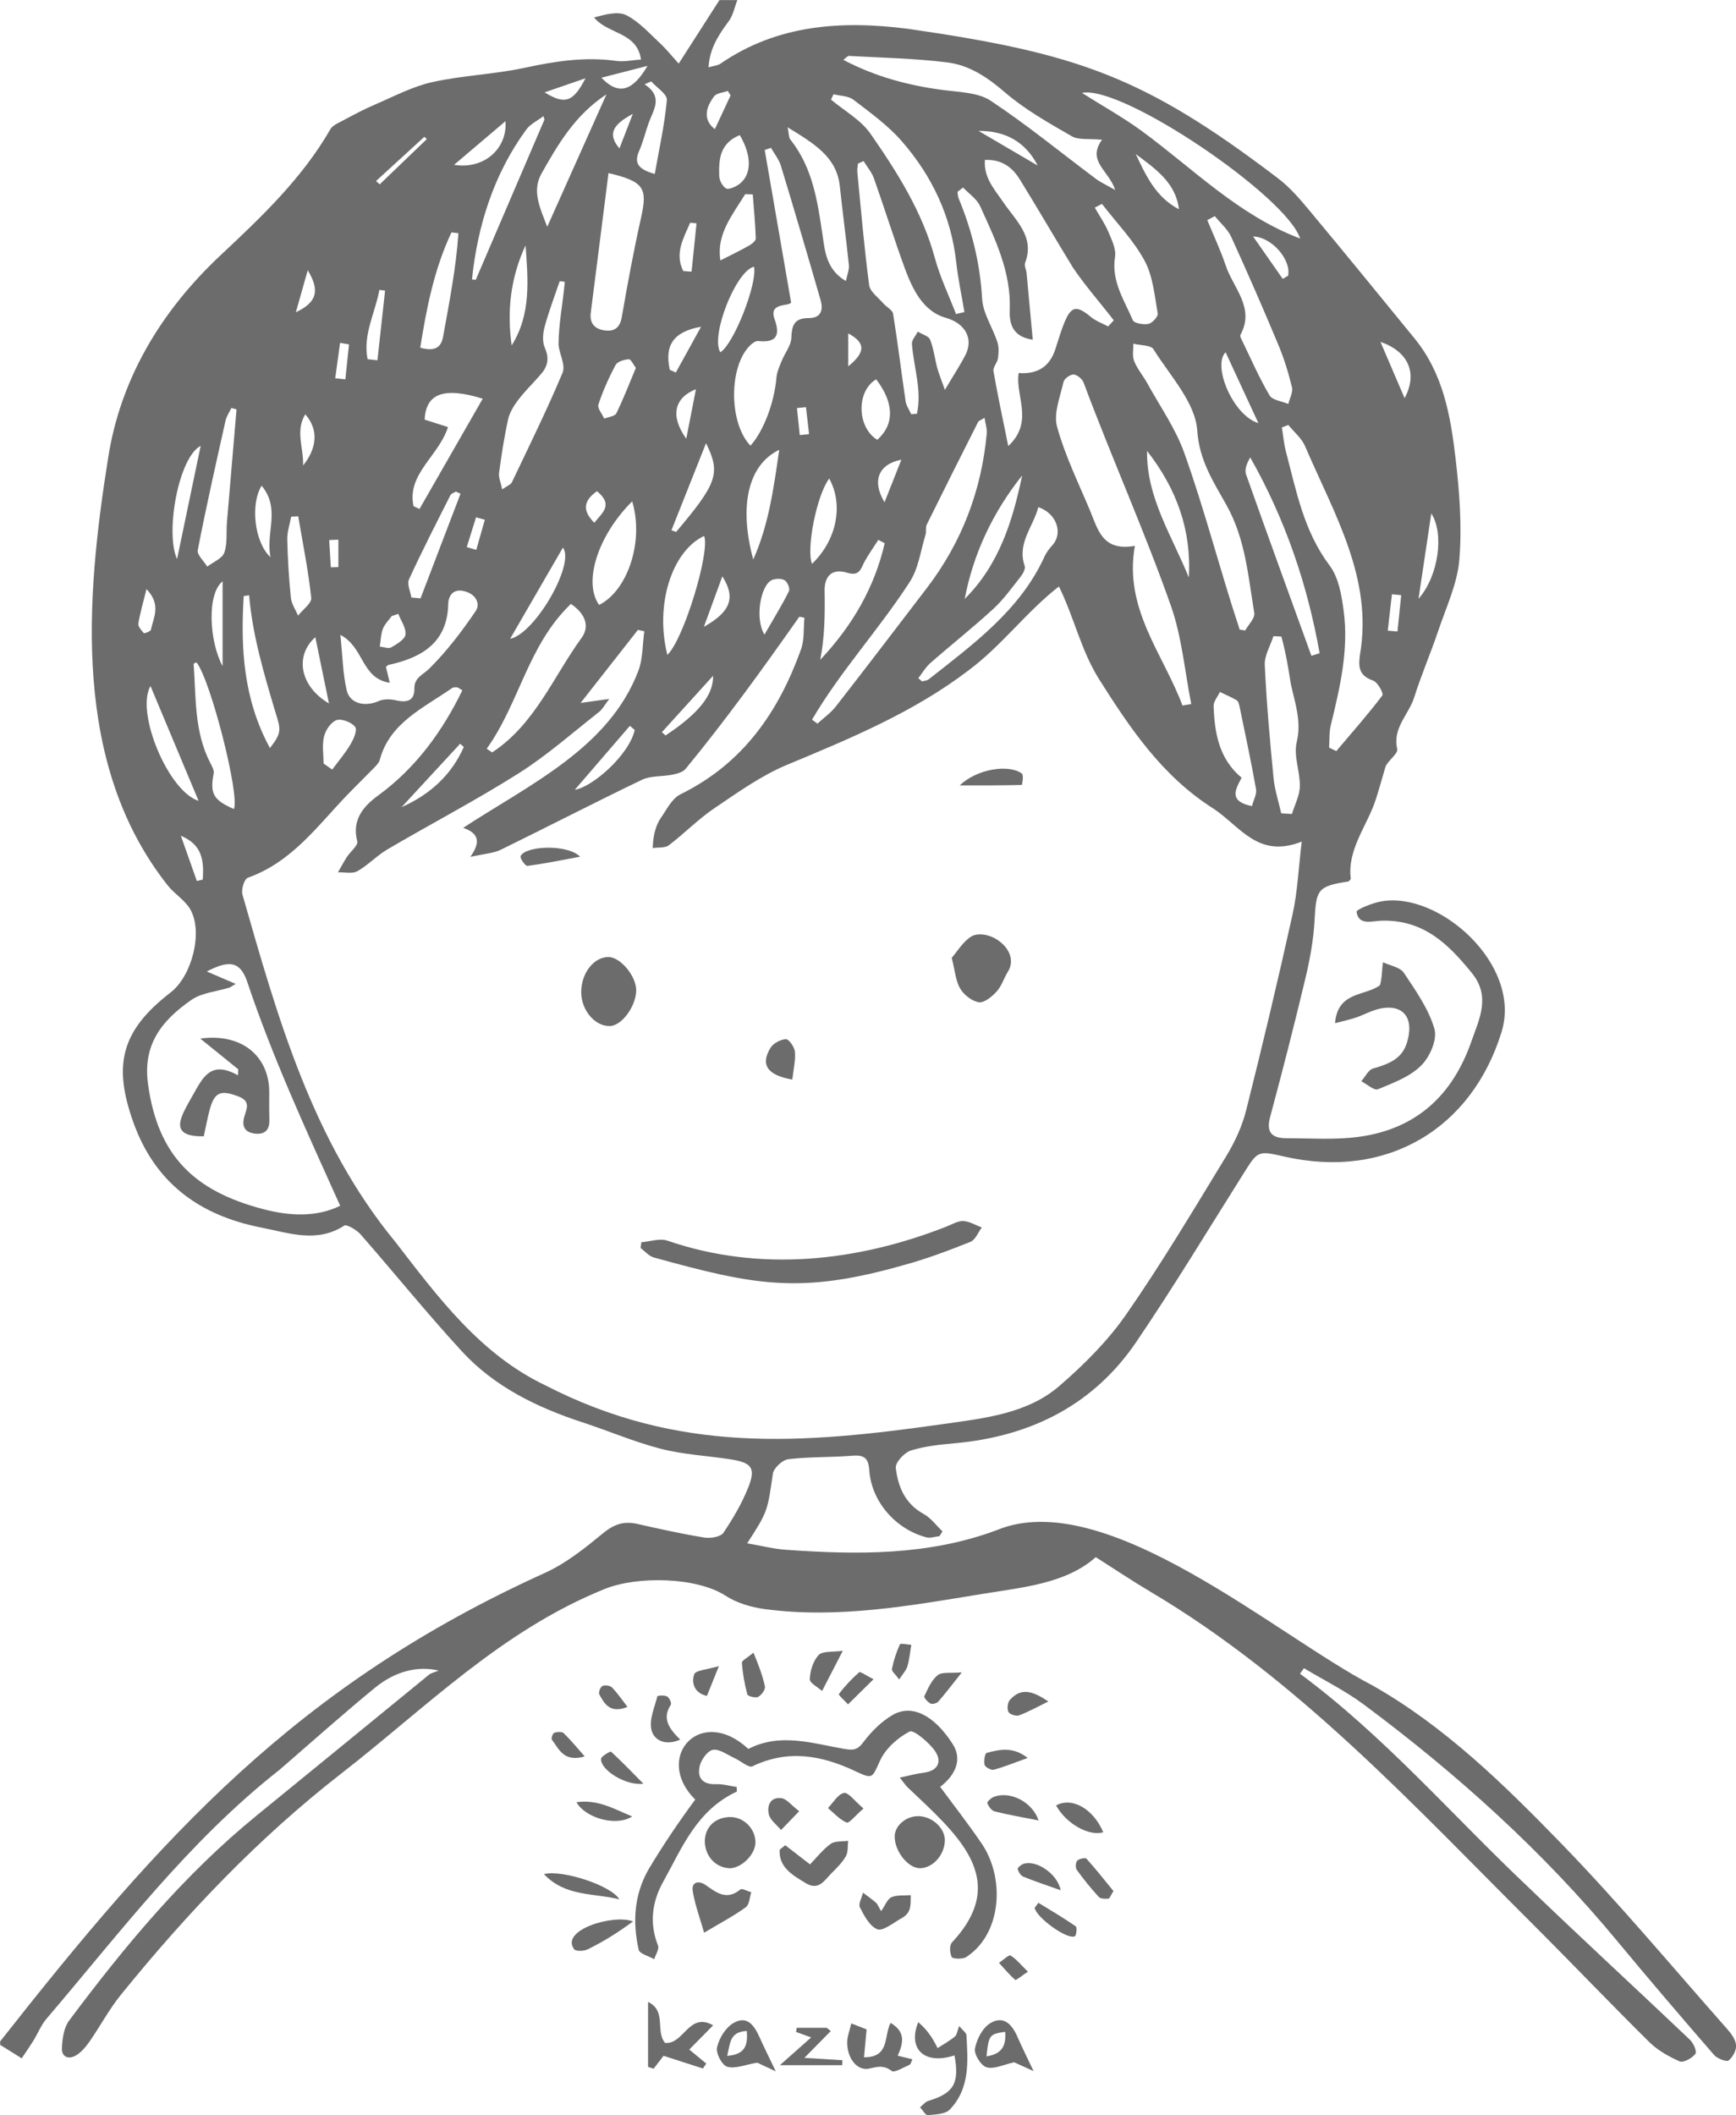 <?xml version="1.0" encoding="UTF-8"?><svg id="_イヤー_1" xmlns="http://www.w3.org/2000/svg" viewBox="0 0 566.19 689.67"><defs><style>.cls-1{fill:#6c6c6c;}</style></defs><path class="cls-1" d="M240.49,0c-.91,2.32-1.37,4.94-2.81,6.9-3.28,4.45-6.25,8.88-6.6,15.06,1.77-.53,3.03-.6,3.9-1.2,18.54-12.77,39.53-14.14,61.11-11.37,55.03,7.95,76.87,15.4,120.5,48.58,3.98,2.97,7.31,6.86,10.48,10.67,11.53,13.82,22.89,27.78,34.28,41.71,9.38,11.48,11.75,25.28,13.37,39.07,1.28,10.93,2.13,22.1,1.24,33.02-.63,7.85-4.28,15.51-6.86,23.17-2.47,7.33-5.56,14.47-7.89,21.84-1.76,5.55-7.11,9.92-5.51,16.75,.36,1.54-3.12,3.89-3.83,5.81-1.06,3.57-2.03,7.17-3.18,10.71-2.8,8.63-9.37,16.18-8.14,25.89-.3,.3-.53,.77-.83,.81-9.94,1.54-10.46,2.55-10.98,12.6-.33,6.32-1.49,12.66-2.96,18.85-3.61,15.19-7.5,30.32-11.55,45.41-1.29,4.82,.47,6.85,5.3,6.85,7.85,0,15.82,.59,23.53-.44,19.22-2.55,30.82-13.98,36.79-31.02,2.58-7.38,6.44-14.73,.19-22.41-7.59-9.34-15.68-17.45-29.48-17.06-3.01,.09-7.44,1.69-8.13-2.87-.12-.78,5.13-2.9,8.1-3.43,18.92-3.36,45.9,20.7,39.22,42.51-9.67,31.55-37.4,48.43-71.14,40.64-8.33-1.92-8.42-1.76-13.02,5.56-11.55,18.36-22.78,36.93-34.97,54.9-13.72,20.24-33.94,30.77-59.04,33.06-4.9,.45-9.91,.93-14.52,2.39-2.16,.69-5.11,3.93-4.9,5.7,.72,5.99,2.91,11.59,9.09,14.99,2.39,1.31,4.1,3.74,6.13,5.66-.32,.52-.65,1.05-.97,1.57-1.43,.15-2.99,.72-4.28,.38-9.97-2.61-17.91-11.62-18.62-21.86-.29-4.12-1.72-5.07-5.74-4.74-6.87,.56-13.84,.3-20.66,1.13-1.93,.23-4.78,2.89-5.04,4.72-1.77,12.17-1.58,12.2-8.38,22.7,4.48,.77,8.52,1.82,12.63,2.11,23.31,1.65,46.49,1.92,68.81-6.42,35.43-14.63,91.41,34.58,122.45,50.62,23.65,13.39,43.01,32.41,61.61,51.56,18.85,19.41,36.15,40.19,54.06,60.43,1.35,1.53,2.81,3.48,2.96,5.33,.14,1.67-1.06,3.93-2.45,5.01-.67,.52-3.72-.64-4.72-1.8-10.65-12.29-21.23-24.64-31.59-37.15-24.08-29.09-52.08-54.38-82.66-77.13-6.05-4.5-12.99-7.92-19.52-11.84l-1.28,1.81c27.49,20.32,49.63,46.15,74.25,69.39,17.45,16.81,35.32,33.22,52.89,49.92,1.17,1.12,2.39,3.81,1.81,4.62-.98,1.38-3.93,2.98-5.08,2.48-3.6-1.58-7.24-3.63-9.97-6.33-12.73-12.57-25.06-25.52-37.72-38.16-39.04-38.88-76.62-80.02-125.06-108.72-5.95-3.52-11.69-7.38-17.73-11.22-9.68,8.62-23.78,9.84-37.01,12-23.42,3.82-46.99,8.15-70.97,4.94-4.41-.59-9.13-2-12.75-4.35-9.44-6.14-28.83-6.49-39.4-2.22-33.72,13.6-58.29,38.69-85.85,60.11-27.25,21.18-50.57,45.81-71.96,72.2-3.81,4.71-6.67,10.11-10.12,15.09-1.17,1.69-2.56,3.43-4.28,4.54-2.55,1.65-4.99,.79-4.85-2.26,.14-3.05,.61-6.61,2.38-8.97,18.1-24.23,37.39-47.51,61.28-66.95,18.74-15.25,37.4-30.57,56.12-45.84,.58-.47,1.44-.63,3.09-1.31-6.92-1.62-14.28,.29-20.74,5.59-10.61,8.7-20.82,17.84-31.19,26.8-29.67,23.31-51.86,52.9-75.85,81.01-1.86,2.12-2.9,4.87-4.4,7.29-1.21,1.95-2.53,3.84-3.8,5.75-2.34-1.46-4.69-2.93-7.03-4.39v-1.13c52.56-66.81,96.72-116.15,177.98-152.9,6.76-3.13,12.79-7.98,18.54-12.71,3.52-2.9,6.74-4.14,11.2-3.14,7.29,1.64,14.59,3.27,21.96,4.47,1.98,.32,5.31-.24,6.18-1.53,3.18-4.69,6.09-9.68,8.16-14.9,2.49-6.25,1.11-8-5.81-9.08-7.56-1.18-15.33-1.54-22.67-3.42-8.71-2.24-17.02-5.83-25.58-8.63-14.96-4.89-28.82-11.7-39.33-23.12-11.42-12.4-21.99-25.52-33.09-38.19-1.27-1.45-4.54-3.35-5.31-2.85-8.93,5.79-17.99,2.41-26.93,.67-20.68-4.03-34.97-14.9-41.93-34.53-6.61-18.63-3.86-29.76,12.22-42.16,6.97-5.38,10.66-19.7,6.41-27.12-1.72-3-5.23-5.03-7.41-7.86-31.21-39.52-26.69-93.43-19.37-139.34,3.97-25.49,17-47.65,36.71-66.1,13.32-12.47,26.64-25.13,35.76-41.04,.73-1.27,2.6-2.05,4.07-2.83,3.39-1.8,6.79-3.64,10.32-5.15,6.2-2.65,12.29-5.92,18.81-7.38,9.9-2.21,20.27-2.54,30.19-4.68,9.92-2.14,19.68-3.67,29.85-2.24,2.57,.36,5.31-.27,8.07-.46-1.28-9.05-10.82-8.17-15.31-13.72,3.7-.98,7.82-2.1,10.54-.72,4.17,2.12,7.47,5.88,10.96,9.12,2.16,2.01,3.99,4.33,6.11,6.66,4.76-7.42,9.02-14.07,13.29-20.72h5.92Zm-41.77,227.87c-1.54,2.01-2.23,3.4-3.35,4.28-8.63,6.76-16.88,14.09-26.15,19.96-13.91,8.8-28.6,16.47-42.83,24.82-3.5,2.05-6.33,5.15-9.86,7.14-1.62,.91-4.18,.29-6.31,.37,.97-1.68,1.87-3.39,2.92-5.02,1.13-1.76,3.73-3.76,3.38-5.09-1.84-6.93,1.94-11.42,6.9-15.02,12.3-8.99,20.95-21.01,27.37-34.22-1.03-.6-1.35-.94-1.7-.97-.55-.04-1.25-.05-1.65,.23-9.29,6.49-20.38,11.33-23.58,23.41-.26,.99-1.19,1.89-1.96,2.69-2.8,2.89-5.7,5.69-8.5,8.59-9.82,10.16-18.07,21.97-32.57,27.16-1.19,.43-2.2,3.82-1.76,5.47,11.35,39.63,22.61,80.12,49.75,113.12,13.88,17.92,27.66,36.77,49.2,46.99,43.29,22.22,83.18,19.17,130.03,12.49,13.16-1.86,27.04-3.38,37.41-12.32,8.09-6.98,15.86-14.76,21.86-23.39,11.61-16.72,22.02-34.2,32.59-51.55,2.83-4.65,5.21-9.79,6.52-15,5.36-21.27,10.43-42.61,15.16-64.01,1.6-7.24,1.89-14.74,2.96-23.58-14.21,5.58-19.84-4.75-28.69-10.7-17-10.7-27.56-26.69-37.71-42.75-5.69-9.32-7.89-19.8-12.79-29.75-10.84,8.46-18.58,19.28-29.53,27.39-17.69,13.52-38.39,22.14-59.09,30.74-8.49,3.53-16.15,9.05-23.78,14.2-5.28,3.57-9.74,8.2-14.83,12.06-1.22,.93-3.46,.64-5.24,.91,.08-3.46,.7-7.02,2.71-9.94,1.89-2.71,3.57-6.24,6.33-7.59,20.65-10.15,32.06-27.13,39.3-47.21,1.16-3.21,.79-6.91,1.13-10.38-.56-.1-1.12-.21-1.67-.31-11.85,16.87-23.96,33.65-37.11,49.63-.89,1.07-2.81,1.57-4.36,1.88-3.25,.66-6.96,.28-9.79,1.63-15.47,7.42-30.69,15.3-46.1,22.83-2.39,1.17-5.34,1.3-9.93,2.34,3.62-5.11,2.5-7.8-2.33-9.48,21.72-14.2,47.49-26.01,57.07-51.05,1.57-4.02,1.38-8.67,2-13.04l-2.08-.46c-5.98,7.62-11.96,15.25-18.7,23.83,3.77-.53,6-.84,9.35-1.31Zm-121.83,92.94c-.68,.4-1.35,.8-2.03,1.2-4.2,1.29-9.09,1.68-12.47,4.04-9.5,6.63-15.89,14.38-14.12,27.39,3.23,23.68,15.34,34.95,37.45,40.78,8.4,2.22,17.25,2.84,25.23-1.07-11.12-24.7-22.02-48.2-30.49-73.52-2.2-5.79-5.31-6.9-13.02-2.87,3.67,1.58,6.56,2.82,9.45,4.06ZM314.09,61.15c-.6,.47-1.21,.93-1.81,1.4,.11,.7,.1,1.45,.36,2.09,4.37,10.53,7.03,21.32,7.67,32.74,.27,4.79,3.43,9.39,4.98,14.16,.54,1.64,.43,3.57,.19,5.31-.2,1.43-1.69,2.89-1.47,4.15,1.36,7.81,3.03,15.56,4.83,24.45,8.55-8.02,2.16-16.38,3.4-23.83q9.11,.73,11.89-7.57c1.01-3.03,1.86-6.12,3.1-9.07,2.2-5.24,3.99-5.44,8.53-1.65,1.61,1.34,3.76,2.09,5.66,3.11,.61-.67,1.22-1.33,1.83-2-4.4-5.72-9.26-11.19-13.28-17.14-5.86-9.54-11.44-19.23-17.33-28.74-2.36-3.81-5.68-6.64-11.41-6.42-.51,5.71,3.18,9.67,5.93,13.72,4.15,6.11,10.41,11.32,7.18,19.85-.35,.93,.36,2.19,.47,3.31,.67,7.03,1.31,14.07,2.02,21.74-7.15-1.01-7.64-5.96-7.5-9.79,.45-12.32-4.77-23-9.68-33.78-1.07-2.34-3.66-4.05-5.55-6.05Zm71.58,168.9c.95-.16,1.9-.32,2.85-.49-2.11-10.64-3.03-21.66-6.57-31.85-8.67-24.62-19.45-48.59-28.58-73.07-.48-1.13-2.12-2.49-3.25-2.52-1.11-.02-3.03,1.37-3.26,2.41-1.07,4.85-3.31,10.19-2.1,14.61,2.56,9.33,6.93,18.23,10.71,27.25,2.57,6.13,4.03,13.53,14.67,11.59-3.71,20.51,9.26,35.26,15.52,52.07ZM281.65,52.53l-1.83,.8c-.08,.92-.3,1.86-.21,2.77,1.2,12.3,2.24,24.62,3.86,36.87,.28,2.14,2.96,4.02,4.62,5.95,1.02,1.19,2.98,2.14,3.19,3.39,1.53,9.48,2.67,19.02,4.08,28.53,.22,1.46,1.2,2.81,1.83,4.22l1.86-.14c1.69-7.65-1.05-15.14-1.62-22.75-.13-1.27,1.23-2.68,1.9-4.03,1.39,.85,3.54,1.42,4.01,2.6,1.18,2.92,1.52,6.14,2.33,9.2,.49,1.83,1.24,3.6,2.5,7.17,2.84-4.77,4.87-7.88,6.59-11.13,2.95-5.56,0-10.56-6.27-12.35-7.59-2.12-10.97-9.63-13.41-16.18-3.53-9.7-6.61-19.56-10.05-29.29-.71-2.01-2.22-3.75-3.37-5.62Zm138.52,86.04l-2.09,.8c.43,2.63,.64,5.31,1.32,7.88,3.39,12.83,5.79,25.88,14.24,37.14,2.99,3.98,3.92,9.74,4.6,14.84,1.69,12.66-1.22,24.98-4.21,37.24-.57,2.35-.39,4.87-.55,7.3l2.35,1.13c5.07-6,10.29-11.89,15.01-18.13,.5-.66-1.49-4.31-3-4.85-4.64-1.65-4.85-4.34-4.3-8.43,4.33-24.86-8.41-45.91-17.86-67.92-1.07-2.62-3.62-4.68-5.49-7Zm-175.41,6.75c4.34-4.8,7.8-14.19,8.47-22.18,.16-1.92,1.06-3.81,1.8-5.65,.98-2.43,2.93-4.77,3.05-7.21,.18-3.92,.7-6.57,5.68-6.57,4.27,0,4.73-2.89,3.85-5.94-4.22-14.61-8.51-29.2-12.94-43.76-.63-2.06-2.13-3.88-3.23-5.81l-2.03,.71c2.83,16.34,5.65,32.68,8.61,49.78-1.21,1.32-7.35-.06-5.38,5.43,1.75,4.9,.94,7.75-5.38,7.08-.78-.08-1.84,.68-2.5,1.31-7.13,6.78-7.11,25.39,0,32.81Zm20.09,89.35l1.76,1.27c2.02-1.85,4.35-3.48,6-5.59,9.97-12.79,19.79-25.68,29.64-38.56,11.53-15.07,17.88-31.97,19.58-50.49,.14-1.52-.43-3.09-.73-5.06-1.17,.74-1.87,.93-2.09,1.35-5.63,11.12-11.23,22.26-16.74,33.44-.47,.96-.08,2.27-.41,3.33-1.63,5.26-2.3,11.14-5.29,15.6-9.92,15.3-22.52,28.98-31.74,44.71Zm139.46-29.39c.6,.1,1.21,.2,1.81,.29,1.05-1.91,3.25-4,2.96-5.71-2.01-11.93-2.84-24.03-9.08-35.19-4.18-7.49-8.86-14.47-9.53-24.32-.62-9.12-8.89-17.87-14.29-26.5-.85-1.36-4.32-1.23-6.57-1.78,.06,1.91-.38,4.01,.3,5.7,1.05,2.59,2.97,4.83,4.34,7.32,4.09,7.42,9.1,14.56,11.93,22.4,6.82,19.01,11.76,38.63,18.14,57.8Zm-44.88-159.71c-4.23-.42-7.62,.15-9.84-1.13-7.55-4.35-15.29-8.7-21.79-14.29-5.63-4.84-11.52-8.88-18.78-9.79-10.63-1.34-21.43-1.52-32.16-2.13-.4-.02-.85,.58-1.81,1.29,10.46,5.49,21.25,8.37,32.61,9.84,5.25,.68,11.37,.79,15.41,3.46,11.89,7.88,22.92,16.94,34.34,25.48,1.55,1.16,3.39,1.98,6.31,3.65-2.12-6.47-9.35-9.42-4.3-16.37Zm-47.62,56.83c.91-.22,1.83-.43,2.74-.65-.91-5.41-2.08-10.79-2.68-16.23-1.67-15.01-7.89-28.22-17.91-39.65-4.45-5.08-10.2-9.19-15.66-13.38-1.61-1.23-4.27-1.21-6.45-1.76l-.82,1.75c4.35,3.65,9.75,6.63,12.84,11.07,8.79,12.62,16.98,25.62,21.03,40.59,1.69,6.23,4.57,12.18,6.9,18.25Zm-113.35-45.97c-1.97,15.24-3.8,30.31-5.78,45.52-.46,3.53,1.35,5.43,4.74,5.81,3.23,.37,4.82-1.15,5.39-4.45,1.87-10.85,3.89-21.68,6.29-32.43,2.14-9.6,.93-11.7-10.65-14.45Zm225.57,21.35c-4.3-13.71-58.16-50.28-71.15-47.48,6.71,4.24,13.31,7.9,19.33,12.29,16.87,12.32,31.53,27.49,51.83,35.19ZM111.01,207.01c.72,6.83,.79,12.59,2.07,18.09,1.03,4.41,6.02,5.47,10.54,3.45,1.56-.69,3.8-.62,5.54-.2,3.69,.89,6.06,0,5.98-3.76-.08-3.67,2.75-4.49,4.87-6.58,5.71-5.65,10.62-12.14,15.12-18.74,1.54-2.26,.31-5.38-3.48-6.45-4.14-1.18-5.42,1.86-5.46,4.09-.26,12.36-8.24,17.47-19.47,19.89-.32,.07-.57,.44-.84,.67,.38,1.6,.75,3.12,1.24,5.17-9.42-1.51-8.23-11.48-16.1-15.63Zm306.88,58.2l3.47,.2c.91-3,2.52-5.99,2.58-9.01,.1-4.82-2.1-9.93-1.02-14.41,1.65-6.87-.6-12.84-1.96-19.15-.77-5.14-1.66-10.25-3.04-15.28-.86-.05-1.72-.1-2.59-.14-1,3.14-2.97,6.31-2.83,9.4,.57,12.3,1.67,24.59,2.86,36.85,.38,3.89,1.65,7.7,2.51,11.54Zm-21.69-194.73l-2.45,1.29c2.03,4.94,4.32,9.79,6.02,14.83,2.47,7.31,9.59,13.79,4.81,22.55-.26,.48,.29,1.44,.62,2.11,2.88,5.94,5.52,12.01,8.88,17.7,.9,1.52,4.01,1.87,6.1,2.76,.44-1.84,1.58-3.83,1.18-5.48-1.14-4.72-2.6-9.42-4.48-13.92-4.92-11.76-10.01-23.46-15.32-35.06-1.15-2.52-3.53-4.53-5.34-6.77ZM158.75,244.14l1.75,1.19c13.94-9.1,19.98-24.72,29.22-37.4,2.72-3.81,1.11-7.88-3.51-11.02-14.06,13.42-16.8,32.36-27.47,47.22Zm25.45-152.25l-1.65-.22c-1.67,4.93-3.54,9.8-4.9,14.81-.59,2.18-.84,4.91,.03,6.88,1.5,3.42,1.05,6.07-1.34,8.72-3.68,4.36-8.66,8.55-10.46,13.95-1.37,5.97-2.28,12.04-3.11,18.11-.21,1.53,.56,3.18,1.02,5.43,1.67-1.18,2.81-1.57,3.15-2.29,5.65-11.86,11.47-23.66,16.54-35.74,1.03-2.46-1-6.01-1.32-9.08,.02-6.84,1.44-13.72,2.05-20.56Zm243.51,121.95c.89-.29,1.79-.57,2.68-.86-3.95-22.28-11.16-43.59-22.63-63.83-1.1,1.91-1.93,3.95-1.36,5.54,6.99,19.75,14.18,39.44,21.31,59.15ZM256.88,41.51c.46,2.27,.36,3.32,.85,3.93,7.34,9.23,8.87,20.07,10.53,31.12,.76,5.09,1.11,11.31,7.64,15.07,.41-2.09,1.11-3.68,.96-5.19-.88-8.57-2.05-17.12-2.95-25.69-1.02-9.68-8.46-13.93-17.02-19.24Zm42.62,179.62l1.23,1.05c.72-.22,1.61-.25,2.15-.67,14.66-11.55,29.87-22.64,37.77-40.01,.61-1.34,1.56-2.6,2.57-3.71,3.57-3.9,1.45-10.4-4.58-12.43-1.61,6.36-7.01,11.75-4.45,19.13,.33,.95-.54,2.56-1.31,3.53-2.83,3.58-5.5,7.37-8.86,10.46-6.65,6.11-13.78,11.75-20.58,17.71-1.57,1.38-2.64,3.28-3.94,4.94Zm-10.96-44.01l-2.07-1.1c-1.48,2.31-3.08,4.56-4.41,6.94-1.26,2.25-1.55,5.09-5.73,3.79-5.07-1.57-7.63,1.21-7.38,6.37,.11,7.32,.01,14.8-1.44,22.03,10.63-11.27,17.76-23.77,21.03-38.03Zm-211.4-43.64l-1.67-.46c-.66,1.39-1.6,2.72-1.92,4.17-3.14,14.03-6.31,28.06-9.05,42.16-.3,1.56,2,3.59,3.1,5.4,1.93-1.49,4.89-2.65,5.55-4.54,1.08-3.08,.59-6.64,.87-9.99,1.02-12.25,2.08-24.49,3.12-36.73Zm68.96,5.77c-2.93,9.41-13.5,15.3-11.23,25.8l1.95,.91c6.83-11.91,13.65-23.82,20.62-35.96-12.8-3.97-18.55-1.62-18.94,6.82,2.29,.73,4.65,1.49,7.6,2.43Zm213.3-72.76l-2.34,1.21c1.5,2.63,3.27,5.16,4.44,7.92,1.1,2.61,2.57,5.6,2.16,8.17-1.26,7.83,2.98,14.05,5.83,20.65,.41,.96,3.51,1.51,5.1,1.16,1.27-.28,3.18-2.4,3-3.42-1.05-5.83-1.54-12.11-4.31-17.21-3.61-6.66-9.15-12.36-13.87-18.47ZM64.08,215.98c-.32,.17-.94,.36-.93,.5,.81,10.91,.14,22.05,5.43,32.28,.56,1.08,1.31,2.39,1.11,3.44-1.25,6.55-.15,8.65,6.58,11.59,2.04-4.32-7.67-42.38-12.2-47.82Zm153.58-2.44c5.36-5.05,14.04-33.84,11.98-38.79-10.53,4.96-16.1,22.48-11.98,38.79Zm-39.18-139.59c6.64-14.85,12.88-28.81,19.31-43.18-10.26,6.72-15.79,16.29-21.18,25.81-3.22,5.7-.45,11.28,1.87,17.37Zm-.91-34.97l-.32-1.11c-1.9,1.45-4.3,2.57-5.62,4.4-10.58,14.45-15.91,31.43-17.69,48.84l1.23,.12c7.47-17.42,14.94-34.83,22.41-52.25Zm230.76,223.87c.52-2.04,1.61-3.91,1.32-5.56-1.6-9.01-3.53-17.97-5.38-26.94-.15-.72-.38-1.69-.92-2.01-1.74-1.04-3.65-1.83-5.49-2.72-.72,1.55-2.11,3.13-2.05,4.65,.33,8.71,1.74,17.16,9.14,23.32-2.09,3.93-4.28,7.7,3.39,9.26Zm-202.15-99.38c-11.28,11.23-16.03,26.44-10.78,33.77,9.38-4.69,14.7-20.81,10.78-33.77Zm-124.93,30.63l-1.76,.25c-1.04,16.94-.14,33.57,8.55,49.57,3.86-4.98,3.58-5.97,1.86-11.46-3.76-12.59-7.55-25.26-8.65-38.36Zm252.13-39.08c-9.6,12.08-15.91,25.44-18.75,40.27,11.32-11.26,15.65-25.55,18.75-40.27Zm-196.32-41.64c4.98,1.33,6.9-.14,7.51-3.9,2-11.11,4.19-22.17,4.94-33.44l-2.26-.27c-5.66,11.97-8.13,24.7-10.19,37.61Zm237.05,33.65c-.24,15.19,8.18,27.77,13.61,41.26,.95-15.36-3.99-28.98-13.61-41.26Zm-128.44,35.4c5.01-11.19,6.65-23.08,8.47-35.76-10.13,4.88-13.23,18.23-8.47,35.76ZM49.08,223.68c-4.93,8.53,5.77,34.33,15.69,37.45-5.42-12.95-10.32-24.62-15.69-37.45Zm48.18-55.34l-2.3,.14c-.45,2.46-1.32,4.92-1.27,7.37,.14,6.37,.53,12.74,1.18,19.07,.2,1.99,1.53,3.87,2.35,5.8,1.51-1.94,4.48-4.02,4.29-5.79-.96-8.91-2.75-17.74-4.25-26.59Zm36.91,26.48l2.99,.28,13.04-34.12-1.53-.7c-.61,.39-1.5,.65-1.78,1.2-4.59,9.1-9.26,18.18-13.5,27.44-.72,1.56,.47,3.92,.78,5.91Zm100.79-109.91c3.59-1.83,6.5-3.22,9.29-4.8,.94-.53,2.27-1.57,2.24-2.34-.14-4.8-.62-9.59-.98-14.38l-2.47-.08c-4.13,6.75-9.48,13.09-8.08,21.6Zm-169.51,60.46c-7.29,3.81-11.62,28.5-7.7,36.92,2.66-12.78,5.18-24.85,7.7-36.92Zm169.48-30.51c4.36-2.61,12.12-22.32,11-27.91-5.93,1.37-14.29,22.59-11,27.91Zm-68.56,93.44c8.21-1.7,21.27-24.58,17.22-29.74-5.92,10.23-11.57,19.98-17.22,29.74Zm104.08-52.26c-4.01,5.19-7.58,22.86-5.62,27.81,8.04-7.68,10.37-19.19,5.62-27.81Zm-103.57-43.4c6.43-10.26,5.32-21.46,4.53-32.63-4.86,10.41-6.13,21.32-4.53,32.63ZM212.39,26.53l-2.15,.96c6.28,4.16,2.78,8.43,1.28,12.71-1.06,3-1.79,6.12-3.07,9.03-1.65,3.75-.56,5.91,5.1,7.49,1.45-8.24,3.23-16.14,3.94-24.12,.17-1.87-3.3-4.04-5.1-6.06Zm17.88,117.97c-3.76,9.47-7.52,18.93-11.28,28.4l1.52,.55c13.35-15.83,14.64-19.09,9.76-28.94Zm55.49-20.81c-6.52,3.8-6.31,15.67,.36,19.71,5.65-5.02,5.52-12.06-.36-19.71Zm-78.37-3.72c-.78-1.02-1.59-2.85-2.3-2.82-1.5,.07-3.72,.75-4.3,1.83-2.22,4.15-4.16,8.47-5.62,12.91-.4,1.23,1.22,3.07,1.91,4.62,1.35-.56,3.46-.78,3.93-1.73,2.32-4.72,4.2-9.64,6.37-14.81Zm33.88-75.92c-6.59,2.71-6.86,8.02-6.7,13.31,.04,1.44,1.02,3.34,2.22,4.08,.79,.48,2.96-.46,4.12-1.27,4.27-2.96,4.43-9.26,.36-16.12ZM105.52,248.94l2.82,1.99c2-2.69,4.21-5.27,5.91-8.13,1.04-1.75,2.38-4.64,1.6-5.75-1.05-1.49-4.41-2.81-6.06-2.25-1.84,.62-3.59,3.26-4.1,5.3-.69,2.8-.17,5.88-.17,8.83Zm143.81-42.02c3.1-5.39,5.75-9.67,7.98-14.15,.42-.85-.48-3.03-1.43-3.59-1.06-.62-3.13-.57-4.29,.03-3.5,1.81-5.48,12.44-2.27,17.71Zm161.09-68.96c-3.53-7.62-7.05-15.24-10.69-23.09-4.43,4.3,2.45,20.66,10.69,23.09ZM107.29,229.37c-1.62-7.84-2.94-14.29-4.45-21.61-6.89,6.19-4.93,16.07,4.45,21.61Zm-34.69-39.83c-5.24,4.17-4.32,19.78,0,27.65v-27.65ZM148.09,53.74c9.85,1.61,17.43-5.34,16.78-14.23-5.88,4.99-11.33,9.61-16.78,14.23Zm-62.76,104.63c-3.76,6.05-2.34,18.54,2.9,23.31-1.66-8.1,3.38-15.71-2.9-23.31Zm121.68,79.64c-.52-.45-1.05-.9-1.57-1.35-6.55,7.6-13.1,15.2-17.96,20.84,5.67-.8,17.75-11.36,19.53-19.49Zm255.63-42.76c6.68-7.62,8.36-21.45,4.17-27.84-1.35,9-2.64,17.65-4.17,27.84ZM370.42,50.23c3.3,6.98,6.5,14.03,14.08,18-.98-8.61-7.67-13.2-14.08-18Zm87.69,79.6c4.38-8.23,1.16-15.24-7.88-18.36,2.68,6.26,4.97,11.57,7.88,18.36ZM130.98,263.18c9.51-4.24,16.35-10.68,20.29-19.62l-1.2-1.05c-6.36,6.89-12.73,13.78-19.09,20.67Zm-11.09-146.06l3.21,.36c.83-7.57,1.66-15.14,2.49-22.71l-1.85-.25c-1.38,7.52-5.46,14.64-3.85,22.6Zm98.56,3.45l1.96,.91,8.24-14.94c-9.21,1.61-11.93,6.25-10.2,14.03Zm-88.55,79.58l-2.14,.73c-.99,1.38-2.33,2.64-2.89,4.16-.68,1.81-.7,3.85-1,5.79,1.26,.12,2.86,.77,3.72,.26,1.85-1.07,4.47-2.61,4.65-4.19,.26-2.14-1.47-4.49-2.34-6.75Zm97.08-73.25c-7.21,2.88-8.38,8.87-3.16,16.15l3.16-16.15Zm-11.11,111.84l1.2,1.06c10.3-6.82,15.67-12.98,15.5-19.45-6.12,6.74-11.41,12.56-16.7,18.39ZM338.44,53.98c-3.92-7.61-10.39-11.38-19.29-11.29,6.43,3.76,12.86,7.53,19.29,11.29ZM196.15,25.34c5.52,5.82,10.17,4.46,15.03-3.86-6.01,1.54-10.52,2.7-15.03,3.86Zm222.21,65.58l1.76-1.03c1.03-5.14-5.23-12.59-11.43-12.79,3.38,4.83,6.52,9.33,9.66,13.82Zm-195.51-2.53l2.7,.19c.54-5.25,1.08-10.5,1.62-15.75l-2.07-.22c-2.18,5.07-5.15,10.03-2.25,15.78Zm12.74,99.53c-2.06,5.63-3.9,10.66-6.02,16.46,8.73-4.89,10.45-9.52,6.02-16.46Zm-136.74-36.13c4.77-5.94,4.93-11.96,.7-16.7-3.29,5.53-.52,10.64-.7,16.7Zm23.78-92.75l1.22,1.06c5.12-4.91,10.23-9.82,15.35-14.73l-.79-.77c-5.26,4.81-10.52,9.62-15.77,14.43Zm-22.26,29.07l-3.88,13.71c6.86-3.23,7.91-7.03,3.88-13.71Zm-52.59,103.97c-1.09,4.43-2.11,7.8-2.65,11.23-.15,.97,.98,2.22,1.78,3.13,.15,.17,2.19-.56,2.3-1.08,.84-4.01,3.47-8.16-1.43-13.28Zm246.2-42.2c-7.59,1.51-9.65,7.02-5.49,13.89,1.98-5.02,3.55-8.98,5.49-13.89ZM64.2,287.26l1.92-.46c.6-7.56-1.01-11.68-7.13-14.29,1.74,4.92,3.47,9.83,5.21,14.75ZM238.28,31.1l-.92-1.45c-1.53,.56-3.68,.71-4.47,1.77-3.25,4.37-3.21,8,.26,10.69,1.77-3.81,3.45-7.41,5.13-11.01Zm-47.32-5.58c-4.08,1.41-8.16,2.82-13.34,4.6,6.65,4.09,9.33,3.19,13.34-4.6Zm3.75,134.64c-4.44,3.1-4.86,6.32-.87,10.29,2.38-3.12,6.44-5.7,.87-10.29Zm257.9,45.48c1.06,.09,2.11,.18,3.17,.26l1.22-11.84c-1.01-.1-2.02-.2-3.03-.3-.45,3.96-.91,7.92-1.36,11.88ZM113.82,112.3l-2.91-.51c-.53,3.85-1.06,7.69-1.58,11.54l3.31,.36c.39-3.8,.79-7.59,1.18-11.39Zm162.83,7.15c5.83-4.72,5.55-7.75,0-10.74v10.74Zm-124.42,58.94l3.1,.9c.93-3.27,1.87-6.55,2.8-9.82-.96-.26-1.91-.52-2.87-.79l-3.03,9.7ZM206.39,37.14c-6.98,3.69-8.1,6.86-4.36,11.25,1.38-3.56,2.67-6.88,4.36-11.25ZM110.36,175.97l-3,.13,.54,8.87,2.46-.08v-8.92Zm150.48-34.11l3.04-.3c-.34-2.93-.68-5.86-1.02-8.8-.98,.1-1.96,.2-2.94,.29,.31,2.94,.61,5.87,.92,8.81Z"/><path class="cls-1" d="M240.33,584.16c-13.16,6.09-17.89,18.4-24.07,29.48-3.59,6.43-4.53,13.51-1.65,20.74,.46,1.16-.79,2.94-1.24,4.44-1.75-1.01-4.77-1.76-5.06-3.07-2.05-9.03-1.51-18.01,3.25-26.28,4.64-7.77,9.79-15.4,15.19-22.7-13.77-13.59,1.59-31.12,17.31-16.51,10.32-5.31,20.75-1.87,30.96-.07,3.31,.58,4.57,.5,6.57-2.15,2.57-3.4,5.83-6.71,9.55-8.86,6.31-3.65,13.53,.13,19.48,9.34,3.23,4.84,1.34,10.01-3.98,14.1,4.57,6.22,9.35,12.33,13.69,18.72,7.69,11.64,6.14,29.73-5.47,36.95-1.32,.52-4.17,.44-4.47-.19-.64-1.34-.78-3.79,.11-4.77,19.41-20.76,1.34-35.45-14.58-50.65-.64-.65-1.15-1.43-2.45-3.07,3.01-.63,5.28-1.29,7.61-1.57,5.06-.6,6.16-3.78,3.87-7.1-1.96-2.83-7.01-7.02-8.26-6.37-3.93,2.04-7.88,5.6-9.65,9.47-2.66,5.8-2.28,6.2-8.28,3.38-10.86-5.1-21.85-7.07-33.39-1.48-1.16,.56-3.81-1.79-5.82-2.7-2.33-1.06-4.91-3.05-7.02-2.69-1.77,.3-3.83,3.21-4.32,5.28-.83,3.5,.61,6.11,5.29,5.92,2.24-.09,4.51,.58,6.76,.91l.07,1.49Z"/><path class="cls-1" d="M435.42,333.62c.83-10.45,9.91-8.8,14.65-12.38,.71-2.41,.62-5.01,.98-7.49,2.32,1.1,5.58,1.63,6.78,3.41,3.89,5.82,8.12,11.81,10,18.31,1,3.46-1.46,9.11-4.34,11.98-3.61,3.61-9.11,5.66-14.1,7.72-1.19,.49-3.58-1.67-5.41-2.61,1.27-1.44,2.29-3.74,3.87-4.17,7.6-2.1,10.55-4.61,11.61-10.95,1.06-6.38-2.55-9.93-9.17-8.61-2.81,.56-5.4,2.05-8.13,2.98-1.85,.63-3.79,1.03-6.72,1.81Z"/><path class="cls-1" d="M311.29,670.19c-10.21,3.29-15.25-2.48-11.8-10.84,3.09,2.69,4.62,5.08,6.3,8.46,1.89-1.23,3.9-2.34,5.62-3.76,.7-.58,.8-1.84,1.42-3.44,1.13,1.38,2.32,2.16,2.37,3,.48,8.55,1.2,17.31-5.44,24.24-1.42,1.49-4.7,1.6-7.17,1.81-.75,.06-1.68-1.66-2.52-2.56,.91-.72,1.71-1.79,2.75-2.1,8.24-2.47,10.18-5.77,8.48-14.82Z"/><path class="cls-1" d="M246.39,600.54c.12,3.93-4.38,8.55-8.39,8.63-9.98-.5-11.54-15.96-.29-16.7,4.53-.24,8.54,3.48,8.68,8.07Z"/><path class="cls-1" d="M308.16,600.19c-.14,4.72-3.99,8.95-8.13,8.96-3.89,0-8.3-5.58-8.23-10.4,.05-3.64,3.98-6.81,8.13-6.56,4.4,.27,8.35,4.11,8.23,8Z"/><path class="cls-1" d="M211.36,673.95v-21.21c6.16,3,2.28,9.44,5.54,13.37,6.13,.62,7.76-10.25,15.69-5.73-2.66,2.7-5.24,5.31-7.79,7.9,2.1,1.73,3.83,3.15,5.55,4.57-.37,.54-.73,1.07-1.1,1.61-4.27-1.38-8.54-2.75-12.83-4.14-1.01,1.31-2.13,2.76-3.25,4.21-.6-.19-1.2-.38-1.81-.58Z"/><path class="cls-1" d="M256.1,601.66c2.56,1.97,5.12,3.95,8.09,6.24,2.2-2.26,4.17-4.84,6.74-6.69,1.37-.99,3.76-.7,5.69-.99-.21,1.7,.05,3.64-.75,5.04-1.19,2.09-3.03,3.88-4.78,5.63-2.19,2.19-4.06,5.65-8.18,3.19-4.4-2.62-9-5.25-8.62-10.98,.6-.48,1.21-.96,1.81-1.44Z"/><path class="cls-1" d="M229.64,630.18c-1.37-4.85-3.01-9.16-3.71-13.6-.46-2.94,1.91-3.55,4.23-1.93,3.56,2.49,6.84,5.13,11.32,1.42,.51-.42,2.33,.58,3.55,.93-.57,1.67-.6,4.01-1.8,4.88-3.86,2.8-8.16,5.06-13.59,8.3Z"/><path class="cls-1" d="M277.64,659.75c2.09,.82,3.44,1.35,5,1.96-.26,2.74-.54,5.81-.85,9.09,8.5,.05,6.42-6.95,8.67-11.21,4.97,2.92,4.17,6.56,2.33,10.7,1.63,.39,3.01,.72,4.76,1.15-.31,.66-.43,1.58-.9,1.79-1.94,.87-4.96,2.69-5.8,2.05-2.54-1.94-4.47-1.47-7.26-.81-4.03,.96-7.48-3.45-7.26-8.89,.07-1.82,.8-3.62,1.32-5.82Z"/><path class="cls-1" d="M337.09,675.3c-2.77-1.26-5.05-2.29-6.33-2.87-3.41,.74-6.57,2.35-8.98,1.64-1.86-.54-4.13-4.22-3.79-6.11,.54-3,2.41-6.69,4.96-8.26,4.29-2.65,7.12,.38,8.83,4.31,1.46,3.35,3.1,6.62,5.31,11.29Zm-9.25-12.8c-5.09,.69-5.39,1.07-6.1,8.01,5.29-.81,6.42-3.75,6.1-8.01Z"/><path class="cls-1" d="M253.02,675.39c-2.88-1.35-5.14-2.41-6.04-2.83-3.93,.65-7.22,2.09-9.8,1.32-1.74-.52-3.76-4.42-3.32-6.32,.67-2.92,2.72-6.37,5.3-7.89,4.56-2.7,6.89,.88,8.55,4.57,1.48,3.29,3.1,6.53,5.3,11.15Zm-9.45-13.17c-5.72,.27-5.4,4.14-6.4,8.12,6.2-.48,6.7-3.81,6.4-8.12Z"/><path class="cls-1" d="M287.38,623.15c1.41-2,2.06-3.99,3.38-4.55,1.83-.78,4.16-.49,6.28-.66-.06,3.35,.28,5.82-3.25,7.66-2.51,1.42-5.88,4.16-7.64,3.46-2.54-1.01-4.31-4.42-5.69-7.13-.59-1.17,.62-3.17,1.01-4.8,1.42,1.08,2.89,2.1,4.22,3.26,.54,.47,.78,1.24,1.68,2.76Z"/><path class="cls-1" d="M259.84,661.19h9.8l1.3,1.07c-2.8,2.84-5.6,5.69-8.59,8.73,4.21,.26,8.31,.52,12.41,.77l-.09,1.61h-20.3c4.27-3.79,7.04-6.25,10.18-9.04l-4.92-1.79,.21-1.36Z"/><path class="cls-1" d="M201.98,619.31c-8.16-2.11-17.59-.77-24.58-8.24,6.08-1.51,22.1,3.78,24.58,8.24Z"/><path class="cls-1" d="M206.46,626.51c-5.35,3.88-9.09,6.23-14.66,9.04-1.25,.6-3.24,.76-4.41,.2-5.15-6.4,12.77-11.75,19.07-9.24Z"/><path class="cls-1" d="M221.84,567.22c-4.93,2.17-8.62,.14-9.38-3.21-.77-3.37,1.03-7.3,1.94-10.93,.06-.24,2.38-.4,3.2,.08,.74,.44,1.51,2.2,1.17,2.72-3,4.58-.38,7.94,3.08,11.34Z"/><path class="cls-1" d="M359.82,597.43c-4.73,1.38-12.13-2.83-15.38-8.74,5.17-2.88,12.17,1.1,15.38,8.74Z"/><path class="cls-1" d="M338.75,593.58c-5.29-1.05-9.85-1.82-14.32-2.94-1.03-.26-2.03-1.64-2.42-2.71-.15-.42,1.28-1.74,2.21-2.08,5.34-1.93,12.45,1.67,14.52,7.73Z"/><path class="cls-1" d="M268.12,551.36c-1.34-1.21-4.08-2.6-4.02-3.86,.13-2.72,1.07-5.92,2.91-7.87,1.26-1.34,4.6-.9,7.87-1.38-2.44,4.73-4.21,8.17-6.76,13.11Z"/><path class="cls-1" d="M363.14,616.6c-.87,1.38-1.2,2.44-1.62,2.47-1.06,.09-2.59,.07-3.16-.55-2.55-2.79-4.94-5.73-7.14-8.78-.51-.71-.44-2.38,.11-3.05,.52-.63,2.66-1.03,3.01-.65,3.09,3.43,5.94,7.05,8.8,10.55Z"/><path class="cls-1" d="M281.62,589.68c-2.6,2.26-4.71,4.91-5.46,4.59-2.32-.97-4.13-3.07-6.13-4.73,1.72-1.76,3.21-4.5,5.24-4.93,1.37-.29,3.5,2.67,6.35,5.07Z"/><path class="cls-1" d="M245.73,538.85c1.54,3.78,2.92,7.18,3.75,11.05,.18,1.03-1.11,2.78-2.22,3.39-.8,.44-3.36-.22-3.51-.78-.91-3.37-1.53-6.85-1.79-10.32-.06-.75,1.78-1.63,3.78-3.33Z"/><path class="cls-1" d="M260.64,590.58c-2.57,2.66-4.24,4.39-5.91,6.12-1.38-1.69-3.52-3.21-3.97-5.1-.63-2.62,.28-5.73,4.07-5.29,1.72,.2,3.2,2.26,5.81,4.26Z"/><path class="cls-1" d="M338.68,620.43c4.08,2.52,8.24,4.94,12.17,7.67,.51,.35,.22,3.04-.34,3.27-2.58,1.1-12.58-6.21-13.06-9.31,.41-.54,.82-1.09,1.23-1.63Z"/><path class="cls-1" d="M206.18,592.28c-5.06,3.32-15.11,.67-18.18-4.65,6.98-.98,12.17,2.15,18.18,4.65Z"/><path class="cls-1" d="M209.83,581.6c-5.73,.74-13.97-4.45-13.81-8.09,.04-.88,3.07-2.53,3.25-2.37,3.49,3.19,6.76,6.6,10.56,10.45Z"/><path class="cls-1" d="M313.7,545.29c-3.29,4.15-5.39,6.93-7.69,9.55-.48,.55-1.96,.93-2.53,.63-.91-.48-2.23-1.95-2.01-2.4,1.17-2.45,2.31-5.23,4.37-6.87,1.41-1.12,4.28-.58,7.87-.91Z"/><path class="cls-1" d="M341.92,554.79c-3.78,1.84-6.6,3.43-9.61,4.54-.92,.34-3.06-.37-3.41-1.12-.49-1.05-.33-2.98,.42-3.86,3.75-4.36,7.74-2.83,12.6,.44Z"/><path class="cls-1" d="M284.89,547.54c-3.3,3.25-5.81,5.72-8.31,8.19-1.05-1.16-3.21-3.07-2.98-3.37,1.93-2.58,4.19-4.98,6.64-7.12,.33-.29,2.3,1.1,4.66,2.3Z"/><path class="cls-1" d="M345.93,616.34c-4.57-1.63-8.43-2.9-12.18-4.43-.86-.35-1.58-1.55-1.82-2.49-.1-.41,1.06-1.39,1.83-1.67,4-1.46,11.16,3.12,12.17,8.59Z"/><path class="cls-1" d="M335.18,573.19c-4.28,1.54-7.61,2.91-11.06,3.85-.83,.23-2.8-.82-3-1.59-.33-1.22,.08-3.73,.7-3.9,4.14-1.11,8.47-2.16,13.36,1.64Z"/><path class="cls-1" d="M293.25,547.61c-1.2-1.68-2.51-2.69-2.35-3.44,.55-2.74,1.45-5.46,2.6-8.03,.17-.38,2.42,.09,3.71,.17-.39,2.34-.6,4.72-1.26,6.99-.39,1.33-1.51,2.47-2.7,4.32Z"/><path class="cls-1" d="M190.71,572.71c-6.86,1.97-8.35-2.36-10.71-5.45-.31-.41,.25-2.06,.76-2.26,.91-.34,2.55-.41,3.1,.13,2.43,2.38,4.59,5.02,6.84,7.57Z"/><path class="cls-1" d="M234.47,543.25c-1.72,4.26-2.72,6.76-3.92,9.73-4.14-.95-5.1-4.28-4.14-7.06,.46-1.33,4.45-1.57,8.06-2.67Z"/><path class="cls-1" d="M335.25,642.89c-2,1.33-3.88,2.88-4.11,2.69-1.94-1.68-3.58-3.67-5.32-5.57,1.29-.86,3.24-2.72,3.74-2.41,1.92,1.16,3.37,3.02,5.68,5.29Z"/><path class="cls-1" d="M204.65,556.55c-5.66,2.27-7.49-.97-9.17-4.02-.36-.65,.28-2.41,.99-2.79,.74-.41,2.53-.15,3.12,.46,1.78,1.83,3.21,3.97,5.06,6.35Z"/><path class="cls-1" d="M209.18,405.04c2.85-.22,6.07-1.37,8.5-.51,30.24,10.4,62.01,6.81,90.99-4.59,1.82-.69,3.7-1.88,5.5-1.8,2.04,.09,4.03,1.35,6.04,2.09-1.22,1.61-2.07,4.03-3.71,4.69-7.07,2.82-14.25,5.54-21.62,7.54-33.77,9.63-48.6,6.68-81.55-2.42-1.65-.42-2.96-2.05-4.42-3.12,.09-.63,.18-1.26,.27-1.88Z"/><path class="cls-1" d="M310.39,312.31c1.94-2.16,3.87-5.69,6.92-7.24,6.05-2.24,15.64,5.19,11.34,11.88-1.27,2.1-1.99,4.59-3.61,6.36-1.49,1.64-4.05,3.74-5.79,3.48-2.27-.34-4.89-2.42-6.08-4.44-1.48-2.49-1.66-5.69-2.77-10.05Z"/><path class="cls-1" d="M189.56,323.53c0-6.21,4.05-11.45,8.85-11.48,3.94-.03,9.18,6.31,9.08,10.97-.12,5.16-4.67,11.35-8.47,11.52-4.9,.23-9.46-5.09-9.46-11.01Z"/><path class="cls-1" d="M258.41,352.01c-8.21-1.42-10.46-4.9-7.11-10.35,.9-1.46,3.27-2.77,5.02-2.82,.98-.03,2.81,2.57,2.94,4.09,.24,2.86-.48,5.79-.85,9.09Z"/><path class="cls-1" d="M313.01,256.1c5.61-5.44,16.1-7.01,20.28-3.86,.66,.49,.06,3.69-.01,3.69-6.33,.18-12.67,.16-20.27,.16Z"/><path class="cls-1" d="M189.2,279.34c-6.3,1.16-11.73,2.28-17.21,3-.61,.08-2.5-2.51-2.19-3.19,1.56-3.39,15.28-3.99,19.4,.19Z"/><path class="cls-1" d="M65.33,338.64c13.77-1.89,22.64,5.99,22.48,17.77-.04,3,0,5.99,.04,8.99,.03,3.06-1.52,4.6-4.72,4.22-3.2-.38-4.27-2.23-3.54-5.2,.63-2.57,2.53-5.26-1.87-6.93-5.72-2.17-7.78-1.45-9.33,4.34-.77,2.88-1.3,5.81-1.93,8.67-12.44,.25-6.95-7.18-3.39-13.74,3.02-5.16,5.53-11.23,14.54-6.14l.1-1.96c-4.12-3.33-8.25-6.67-12.37-10Z"/></svg>